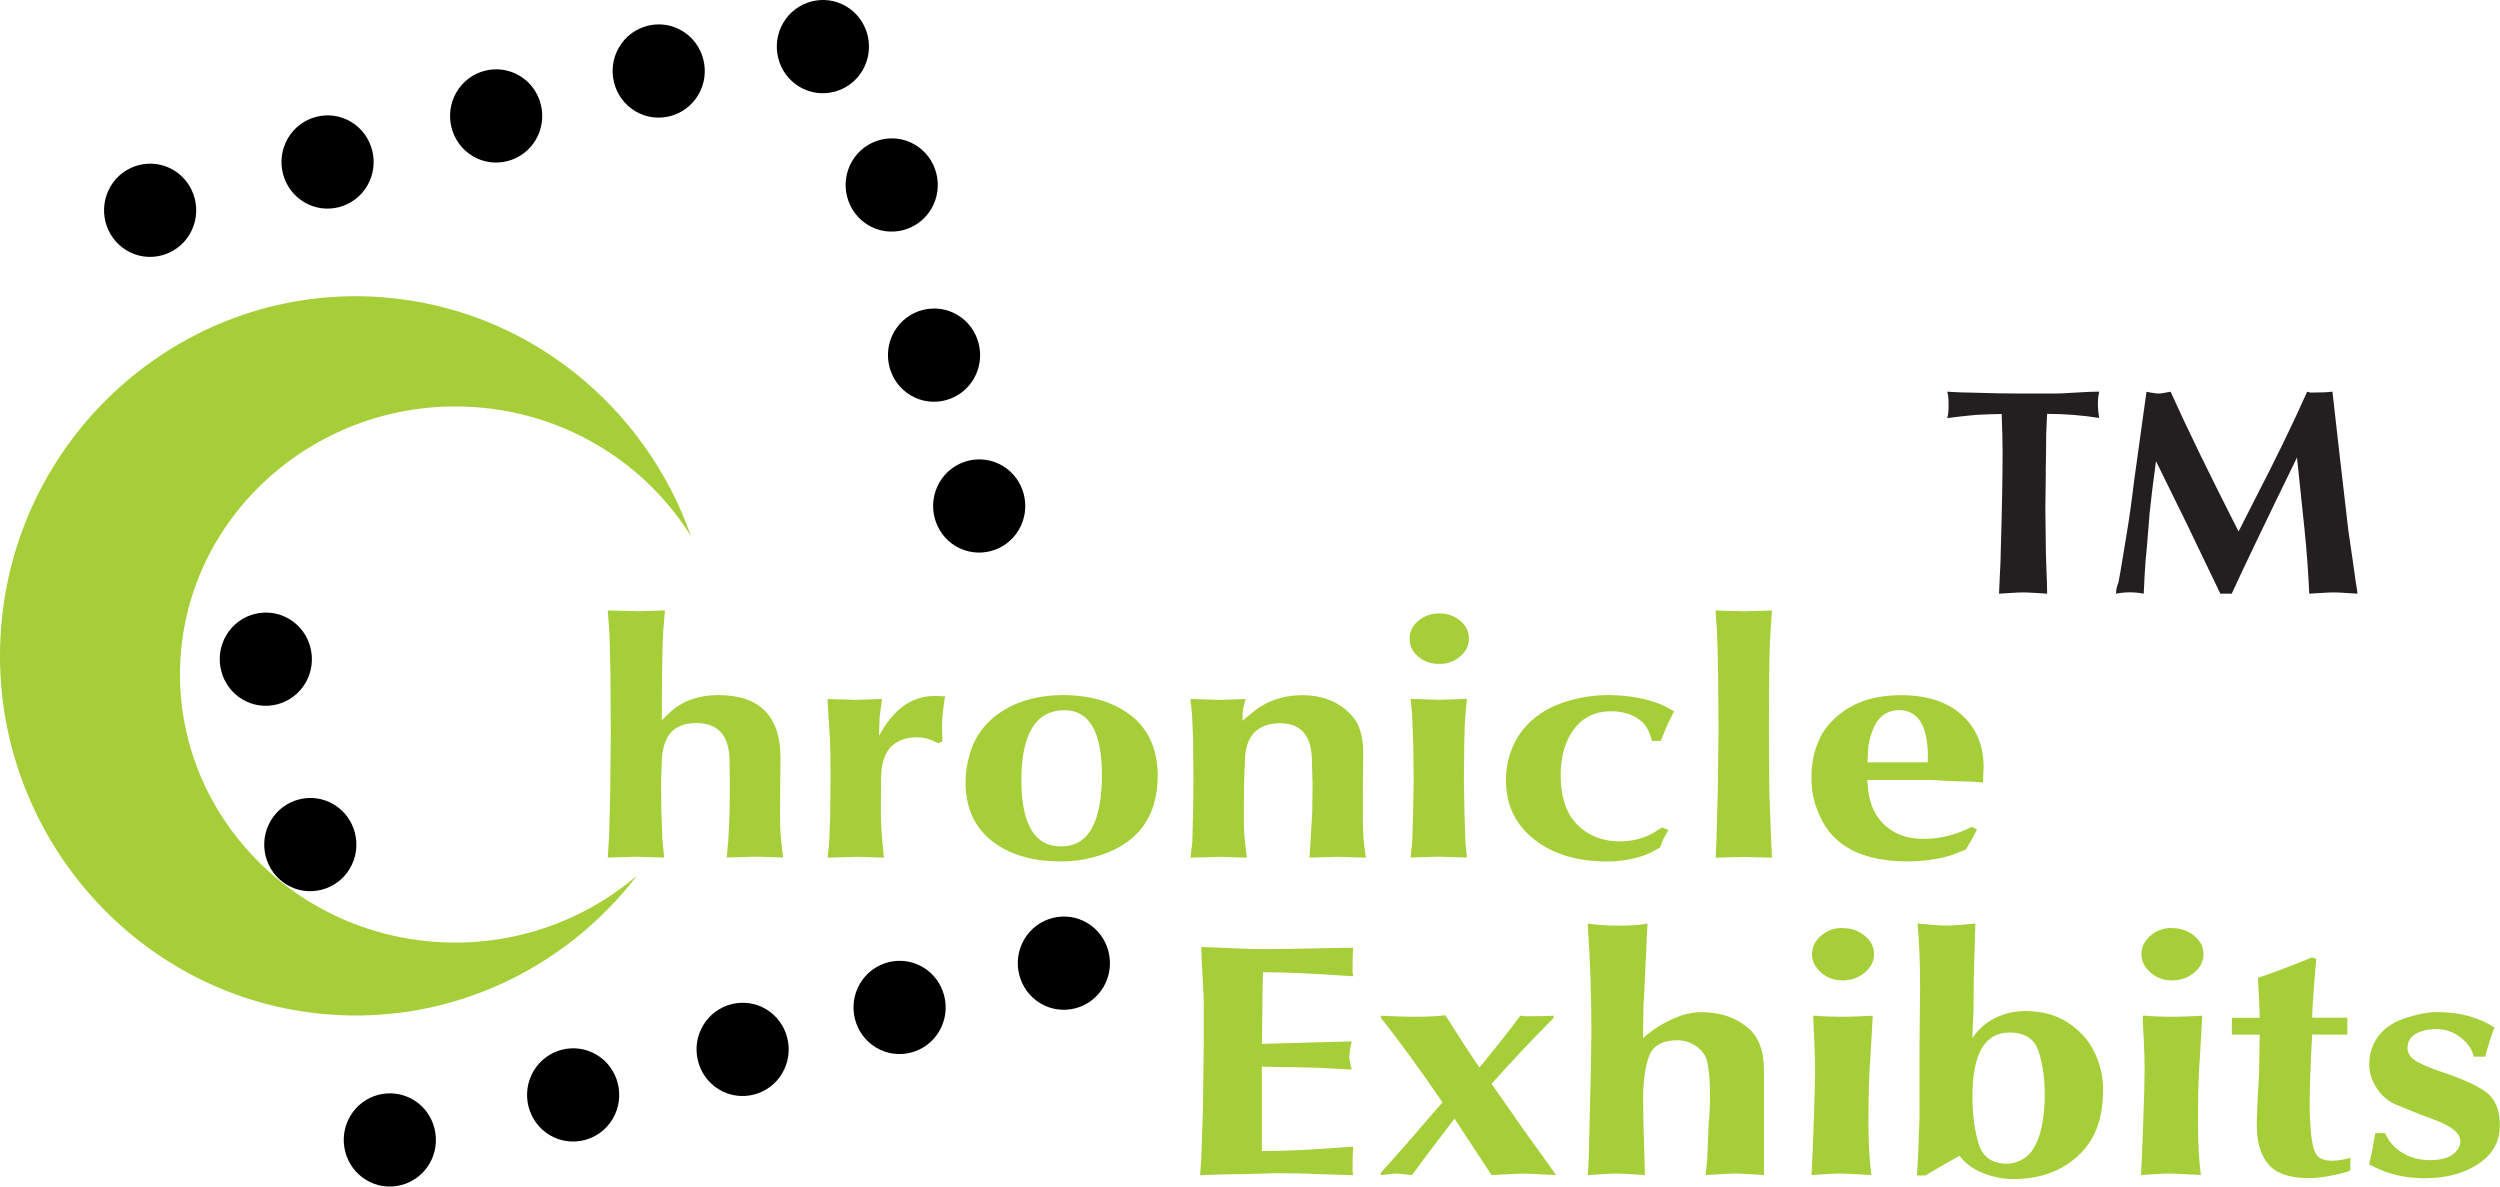 <?xml version="1.0" encoding="UTF-8"?>
<svg id="Layer_2" data-name="Layer 2" xmlns="http://www.w3.org/2000/svg" viewBox="0 0 336.04 159.49">
  <defs>
    <style>
      .cls-1, .cls-2, .cls-3, .cls-4 {
        stroke-width: 0px;
      }

      .cls-1, .cls-3 {
        fill: #a6ce39;
      }

      .cls-2 {
        fill: #231f20;
      }

      .cls-3, .cls-4 {
        fill-rule: evenodd;
      }

      .cls-4 {
        fill: #000;
      }
    </style>
  </defs>
  <g id="Layer_1-2" data-name="Layer 1">
    <path class="cls-4" d="M47.07,150.03c1.74-2.97,5.55-3.95,8.49-2.2,2.94,1.76,3.91,5.62,2.17,8.59-1.74,2.97-5.55,3.96-8.49,2.2-2.94-1.76-3.91-5.62-2.17-8.59"/>
    <path class="cls-4" d="M113.77.87c2.94,1.76,3.91,5.62,2.17,8.59-1.74,2.97-5.55,3.96-8.49,2.2-2.94-1.76-3.91-5.62-2.17-8.59,1.74-2.97,5.55-3.96,8.49-2.2"/>
    <path class="cls-4" d="M30.4,85.41c1.74-2.97,5.55-3.96,8.49-2.2,2.94,1.76,3.91,5.62,2.17,8.59-1.74,2.97-5.55,3.96-8.49,2.2-2.94-1.76-3.91-5.62-2.17-8.59"/>
    <path class="cls-4" d="M36.38,110.33c1.74-2.97,5.56-3.96,8.49-2.2,2.94,1.76,3.91,5.62,2.17,8.59-1.74,2.97-5.56,3.96-8.49,2.2-2.94-1.76-3.91-5.62-2.17-8.58"/>
    <path class="cls-4" d="M71.71,143.98c1.74-2.97,5.56-3.96,8.49-2.2,2.94,1.76,3.91,5.62,2.17,8.59-1.74,2.97-5.55,3.96-8.49,2.2-2.94-1.76-3.91-5.62-2.17-8.59"/>
    <path class="cls-4" d="M94.49,137.86c1.74-2.97,5.55-3.96,8.49-2.2,2.94,1.76,3.91,5.62,2.17,8.59-1.74,2.97-5.55,3.96-8.49,2.2-2.94-1.76-3.91-5.62-2.17-8.59"/>
    <path class="cls-4" d="M115.59,132.22c1.74-2.97,5.55-3.96,8.49-2.2,2.94,1.76,3.91,5.62,2.17,8.59-1.74,2.97-5.55,3.96-8.49,2.2-2.94-1.76-3.91-5.62-2.17-8.59"/>
    <path class="cls-4" d="M137.67,126.27c1.74-2.97,5.56-3.96,8.49-2.2,2.94,1.76,3.91,5.62,2.17,8.59-1.74,2.97-5.56,3.96-8.49,2.2-2.94-1.76-3.91-5.62-2.17-8.59"/>
    <path class="cls-4" d="M83.21,6.35c1.74-2.97,5.55-3.96,8.49-2.2,2.94,1.76,3.91,5.62,2.17,8.59-1.74,2.97-5.55,3.96-8.49,2.2-2.94-1.76-3.91-5.62-2.17-8.59"/>
    <path class="cls-4" d="M61.36,12.39c1.74-2.97,5.55-3.96,8.49-2.2,2.94,1.76,3.91,5.62,2.17,8.59-1.74,2.97-5.56,3.96-8.49,2.2-2.94-1.76-3.91-5.62-2.17-8.59"/>
    <path class="cls-4" d="M38.7,18.58c1.74-2.97,5.56-3.96,8.49-2.2,2.94,1.76,3.91,5.62,2.17,8.59-1.74,2.97-5.56,3.96-8.49,2.2-2.94-1.76-3.91-5.62-2.17-8.59"/>
    <path class="cls-4" d="M14.85,25.07c1.74-2.97,5.55-3.96,8.49-2.2,2.94,1.76,3.91,5.62,2.17,8.59-1.74,2.97-5.56,3.96-8.49,2.2-2.94-1.76-3.91-5.62-2.17-8.59"/>
    <path class="cls-4" d="M128.71,42.34c2.94,1.76,3.91,5.62,2.17,8.59-1.74,2.97-5.56,3.96-8.49,2.2-2.94-1.76-3.91-5.62-2.17-8.59,1.74-2.97,5.56-3.96,8.49-2.2"/>
    <path class="cls-4" d="M123.02,19.47c2.94,1.76,3.91,5.62,2.17,8.59-1.74,2.97-5.55,3.96-8.49,2.2-2.94-1.76-3.91-5.62-2.17-8.59,1.74-2.97,5.55-3.96,8.49-2.2"/>
    <path class="cls-4" d="M134.78,62.62c2.94,1.76,3.91,5.62,2.17,8.59-1.74,2.97-5.55,3.95-8.49,2.2-2.94-1.76-3.91-5.62-2.17-8.59,1.74-2.97,5.55-3.96,8.49-2.2"/>
    <path class="cls-3" d="M.14,84.46c2.01-26.55,25.07-46.54,51.33-44.5,19.42,1.51,35.29,14.65,41.42,32.14-5.98-9.64-16.49-16.44-28.86-17.36-20.32-1.52-38.17,13.38-39.73,33.17-1.56,19.79,13.74,37.16,34.07,38.68,10.33.77,20.01-2.7,27.25-8.89-9.53,12.42-24.86,19.95-41.46,18.66C17.9,134.32-1.87,111.01.14,84.46"/>
    <path class="cls-1" d="M320.58,152.29c.5,1.15,1.29,2.05,2.37,2.69,1.06.64,2.3.96,3.69.96,1.21,0,2.17-.21,2.86-.62.8-.56,1.21-1.2,1.21-1.92,0-.46-.19-.88-.57-1.25-.39-.38-.86-.71-1.42-.99-.56-.29-1.2-.55-1.89-.8-.71-.26-1.27-.46-1.66-.61-.39-.16-.72-.29-.97-.4-.25-.1-.49-.21-.75-.31-.25-.11-.57-.24-.98-.4-1.23-.45-2.21-1.19-2.93-2.26-.72-1.06-1.08-2.16-1.08-3.32,0-1.37.38-2.59,1.16-3.68.78-1.09,1.91-1.9,3.4-2.43,1.78-.61,3.31-.91,4.59-.91,2.98,0,5.54.69,7.68,2.07-.45,1.19-.87,2.5-1.24,3.92h-1.55c-.2-.99-.79-1.85-1.77-2.59-.97-.75-2.04-1.11-3.2-1.11s-2.04.21-2.79.62c-.76.42-1.13,1.06-1.13,1.92,0,.44.14.81.42,1.14.29.33.64.6,1.06.81.42.22.89.44,1.4.63.52.21,1.05.4,1.59.59,2.78.92,4.79,1.82,6.06,2.73,1.25.92,1.88,2.42,1.88,4.5,0,2.46-1.23,4.34-3.69,5.65-1.73.96-3.89,1.45-6.52,1.45s-5.13-.62-7.35-1.86c.29-1.24.56-2.64.82-4.2h1.29ZM311.35,128.87c-.37,4.18-.56,6.82-.56,7.93h4.73v2.27h-4.73c-.22,4.07-.34,7.32-.34,9.77,0,.69.05,1.77.16,3.25.12,1.41.35,2.42.69,3.02.35.6,1.08.91,2.18.91.45,0,1.05-.07,1.8-.21.08-.02.16-.05.27-.08.1-.03.22-.08.38-.13v1.71c-.26.1-.39.17-.42.21-2.07.56-3.79.84-5.15.84-2.57,0-4.38-.61-5.43-1.84-1.05-1.23-1.58-2.96-1.58-5.19,0-1.53.11-3.89.31-7.09,0-.59.01-1.45.04-2.59.03-1.15.04-2,.04-2.57h-3.74v-2.27h3.74c0-.61-.03-1.49-.1-2.67-.07-1.17-.11-2.08-.14-2.7,1.81-.6,4.25-1.51,7.27-2.75l.56.2ZM291.93,124.75c1.16,0,2.17.34,3,1.03.83.68,1.25,1.51,1.25,2.48s-.42,1.79-1.27,2.49c-.84.69-1.84,1.03-2.98,1.03s-2.08-.36-2.89-1.07c-.79-.71-1.2-1.53-1.2-2.46s.41-1.76,1.2-2.46c.79-.7,1.76-1.06,2.89-1.06ZM287.93,154.98c.03-.48.05-1.19.08-2.13.03-.94.05-1.65.08-2.13.12-3.41.18-5.68.18-6.82s-.03-2.4-.1-3.9c-.08-1.5-.14-2.66-.16-3.47h.42c.86.09,2.14.14,3.83.14.86,0,2.11-.05,3.76-.14l-.33,5.78c-.16,1.88-.25,4.77-.25,8.68,0,2.69.14,5,.39,6.95-.39-.02-1.09-.06-2.08-.11-.98-.06-1.73-.09-2.23-.09-.42,0-1.06.03-1.89.09-.84.06-1.46.09-1.85.11l.15-2.96ZM269.78,156.42c.6,0,1.2-.15,1.8-.44.6-.29,1.06-.65,1.39-1.08.44-.54.83-1.3,1.16-2.26.48-1.61.72-3.42.72-5.45,0-2.27-.29-4.25-.84-5.91-.57-1.66-1.87-2.49-3.88-2.49-3.34,0-5,2.85-5,8.54,0,2.43.27,4.56.82,6.37.54,1.81,1.82,2.72,3.84,2.72ZM257.67,158.01c.14-2.11.25-4.71.34-7.78v-9.3c0-.94.01-2.33.04-4.18.03-1.85.04-3.24.04-4.15,0-3.18-.11-6-.34-8.47,1.65.18,2.91.28,3.77.28.94,0,2.27-.09,4-.28l-.08,2.82c0,.31-.01.73-.04,1.3-.03.56-.04.98-.04,1.25-.05,1.29-.08,3.19-.08,5.71,0,.48-.03,1.2-.08,2.17-.05.96-.08,1.69-.08,2.17.71-1.12,1.69-2.01,2.95-2.66,1.27-.65,2.64-.99,4.14-.99,2.22,0,4.13.5,5.71,1.53,1.58,1.01,2.78,2.32,3.57,3.92.8,1.61,1.2,3.33,1.2,5.15,0,3.7-1.01,6.54-3.04,8.54-2.31,2.3-5.31,3.44-8.96,3.44-1.44,0-2.82-.26-4.15-.8-1.33-.53-2.37-1.3-3.13-2.31-1.17.61-2.7,1.48-4.58,2.63h-1.16ZM247.65,124.75c1.16,0,2.17.34,3,1.03.83.68,1.25,1.51,1.25,2.48s-.42,1.79-1.27,2.49c-.84.69-1.84,1.03-2.98,1.03s-2.08-.36-2.89-1.07c-.79-.71-1.2-1.53-1.2-2.46s.41-1.76,1.2-2.46c.79-.7,1.76-1.06,2.89-1.06ZM243.64,154.98c.03-.48.05-1.19.08-2.13.03-.94.05-1.65.08-2.13.12-3.41.18-5.68.18-6.82s-.03-2.4-.1-3.9c-.08-1.5-.14-2.66-.16-3.47h.42c.86.09,2.14.14,3.83.14.86,0,2.11-.05,3.76-.14l-.33,5.78c-.16,1.88-.25,4.77-.25,8.68,0,2.69.14,5,.39,6.95-.39-.02-1.09-.06-2.08-.11-.98-.06-1.73-.09-2.23-.09-.42,0-1.06.03-1.89.09-.84.06-1.46.09-1.85.11l.15-2.96ZM220.92,134.74l-.08,4.81c1.02-.93,2.26-1.76,3.72-2.46,1.44-.7,2.82-1.04,4.13-1.04,2.49,0,4.58.69,6.22,2.07,1.46,1.2,2.19,3.1,2.19,5.71v14.11c-.42-.02-1.08-.06-1.96-.11-.87-.06-1.53-.09-1.96-.09s-1.09.03-1.97.09c-.9.06-1.54.09-1.95.11.03-.29.08-.77.15-1.43.07-.65.1-1.15.1-1.46l.16-4.06c.12-.88.18-2.2.18-3.99s-.14-3.26-.42-4.49c-.25-.78-.75-1.42-1.48-1.92-.74-.5-1.58-.76-2.52-.76-1.97,0-3.23.71-3.77,2.13-.53,1.41-.8,3.39-.8,5.92,0,.75.01,1.78.04,3.08.03,1.3.07,2.6.12,3.9.04,1.3.07,2.33.08,3.08-.44-.02-1.06-.06-1.92-.11-.86-.06-1.48-.09-1.92-.09-.41,0-1.03.03-1.88.09-.83.06-1.48.09-1.97.11.11-1.27.16-2.24.16-2.89l.26-11.07c0-.59.01-1.46.04-2.6.03-1.16.04-2.04.04-2.64,0-4.93-.16-9.8-.5-14.6,1.17.18,2.52.28,4.02.28,1.8,0,3.13-.09,4.02-.28l-.5,10.6ZM185.62,157.61c1.85-2.02,4.6-5.16,8.27-9.44-3.02-4.42-5.77-8.21-8.27-11.35v-.29c1.97.09,3.42.14,4.33.14,1.91,0,3.35-.07,4.33-.21,2.17,3.43,3.69,5.77,4.58,7.02,2.07-2.49,3.91-4.81,5.49-6.95.26,0,.48.02.65.07,1.69,0,2.97-.02,3.84-.07v.29c-3,3.03-5.79,5.98-8.35,8.87l2.95,4.2c.74,1.09,1.73,2.5,3,4.25,1.28,1.74,2.18,3.02,2.71,3.81-.48-.02-1.21-.06-2.19-.11-.99-.06-1.73-.09-2.22-.09-.45,0-1.16.03-2.11.09-.97.06-1.67.09-2.14.11l-4.98-7.59c-3.27,4.27-5.17,6.81-5.72,7.59-.25-.02-.6-.06-1.05-.11-.46-.06-.79-.09-1.01-.09-.25,0-.6.03-1.05.09-.46.06-.8.09-1.06.11v-.33ZM161.47,127.3c.95.02,2.3.07,4.04.15,1.74.08,3.19.13,4.34.13,1.8,0,3.92-.03,6.39-.09,2.45-.06,4.33-.09,5.64-.11-.05.73-.08,1.84-.08,3.3.05.14.08.32.08.55-5.19-.37-9.22-.55-12.11-.55-.05,1.06-.08,2.62-.08,4.69,0,.55-.01,1.37-.04,2.47-.03,1.1-.04,1.92-.04,2.47l12.09-.33c-.22.92-.33,1.61-.33,2.07,0,.4.11.98.33,1.72-3.53-.23-6.69-.34-9.48-.34-.27,0-.69-.01-1.28-.03-.59-.02-1.03-.03-1.33-.03v11.35c3.27,0,7.37-.2,12.27-.6-.05.72-.08,1.82-.08,3.29.05.14.08.32.08.55-1.06-.02-2.66-.07-4.79-.15-2.12-.08-3.72-.11-4.78-.11-.71,0-1.76.01-3.17.06-1.4.05-2.44.07-3.1.07-.98,0-2.56.05-4.74.14.04-.28.07-.71.1-1.3.03-.57.05-.99.08-1.26.03-.85.07-2.21.14-4.11.07-1.89.1-3.32.1-4.27,0-.73.01-1.86.04-3.36.03-1.51.04-2.65.04-3.4v-5.23c0-.77-.04-1.95-.14-3.55-.1-1.58-.15-2.77-.18-3.55v-.62Z"/>
    <path class="cls-3" d="M81.87,112.42h0l.15-5.7.08-8.43-.05-7.86c-.05-2.48-.1-4.36-.15-5.64l-.21-2.74,4.14.11,3.55-.11-.23,2.74c-.07,1.26-.12,3.12-.16,5.57l-.03,4.5v1.96l1.27-1.24c1.64-1.42,3.75-2.14,6.36-2.15,5.57.03,8.34,2.86,8.32,8.49l-.03,3.16-.03,4.07c0,1.72.05,3.05.16,3.98l.25,2.13-3.62-.11-3.95.11.21-2.41c.08-1.51.14-2.82.17-3.92l.03-3.77-.05-3.33c-.15-3.06-1.61-4.61-4.39-4.64-2.01-.01-3.36.71-4.06,2.16-.37.75-.58,1.66-.64,2.72l-.1,2.97.03,3.85.13,3.72.25,2.66-3.6-.11-3.98.11.18-2.85ZM111.44,113.55h0c.04-.84.1-2.12.15-3.83l.05-5.25c0-2.55-.03-4.24-.08-5.04l-.25-4.06-.08-1.41,3.73.11,3.6-.11-.33,2.48-.08,2.49c1.91-3.6,4.41-5.39,7.5-5.38l1.38.04c-.27,1.71-.41,3.05-.41,4l.05,2.07-.54.24-.99-.45c-.61-.23-1.27-.35-1.99-.35-1.41.03-2.54.46-3.4,1.28-.88.96-1.32,2.39-1.32,4.27l-.03,3.62c-.02,1.72.06,3.45.23,5.16l.18,1.85-3.49-.11-4.09.11.21-1.72ZM129.79,105.23h0c-.02-1.26.17-2.55.56-3.86.72-2.51,2.23-4.47,4.55-5.9,2.21-1.35,4.89-2.03,8.01-2.04,3.88.03,6.99,1,9.31,2.9,2.23,1.83,3.36,4.47,3.4,7.92-.02,5.82-2.93,9.49-8.73,11-1.39.38-2.86.56-4.39.54-3.81-.01-6.88-.94-9.2-2.78-2.33-1.84-3.49-4.43-3.51-7.78ZM137.29,104.95h0c.03,5.89,1.81,8.84,5.34,8.82,3.64.02,5.47-3.2,5.49-9.64-.02-5.77-1.7-8.66-5.05-8.67-3.87.04-5.79,3.21-5.78,9.5ZM163.98,94.07h0l3.44-.11c-.2.74-.33,1.29-.38,1.66l-.03,1.26,1.66-1.37c1.77-1.36,3.88-2.05,6.35-2.07,2.35,0,4.29.64,5.83,1.92.83.71,1.41,1.43,1.73,2.15.44,1.05.66,2.27.66,3.66l-.05,4.58v3.89c0,1.7.05,2.97.16,3.79l.25,1.85-3.88-.11-3.7.11.13-2.11.23-3.9.05-3.7-.1-3.79c-.15-3.05-1.59-4.57-4.31-4.57-2.93.04-4.49,1.6-4.67,4.66l-.13,3.63-.03,3.68c-.02,1.67.04,3.07.18,4.18l.23,1.92-3.57-.11-4.01.11.25-2.18.1-4.05.05-4.29-.05-5.23c-.05-1.57-.1-2.77-.15-3.61l-.21-1.96,3.95.11ZM189.82,113.29h0l.12-3.89.08-4.64-.05-4.49-.15-4.12-.21-2.2,3.75.11,3.82-.11-.2,2.13c-.09.9-.14,2.26-.16,4.07l-.05,4.6.08,4.64.13,3.89.2,1.98-3.8-.11-3.78.11.21-1.98ZM189.48,85.84h0c-.02-.93.37-1.72,1.16-2.39.79-.67,1.73-1,2.82-1s2,.32,2.8.97c.79.65,1.18,1.45,1.18,2.41.02.93-.37,1.73-1.18,2.41-.8.68-1.73,1.02-2.8,1-1.09.02-2.03-.31-2.82-.98-.79-.67-1.18-1.47-1.16-2.41ZM222.06,99.59h0c-.17-.58-.35-1.07-.53-1.46-.26-.55-.64-1.02-1.18-1.4-.53-.39-1.11-.67-1.75-.85-.64-.19-1.3-.27-1.98-.27-2.41-.02-4.23.99-5.46,3-.93,1.52-1.39,3.4-1.38,5.64.02,2.59.59,4.6,1.73,6.03,1.52,1.87,3.61,2.81,6.28,2.81,1.59-.01,3.04-.37,4.34-1.07l1.27-.8.85.35-.66,1.2-.46,1.15-1.24.68c-1.65.78-3.62,1.18-5.9,1.2-3.98-.01-7.2-.98-9.68-2.9-2.6-2.01-3.89-4.69-3.88-8.01-.02-1.57.29-3.07.91-4.52.64-1.44,1.54-2.68,2.73-3.69,1.19-1.02,2.66-1.81,4.39-2.36,1.84-.59,3.76-.89,5.77-.89,2.93.03,5.43.52,7.53,1.48l1.27.7-.89,1.76-.9,2.22h-1.2ZM230.73,112.44h0l.17-6.09.1-8.47-.05-6.72c-.04-2.82-.1-4.97-.17-6.46l-.18-2.64,3.7.11,3.88-.11-.18,2.62c-.11,1.81-.18,3.97-.2,6.49l-.03,6.75.05,8.27.23,6.27.13,2.83-3.82-.11-3.75.11.13-2.83ZM262.8,114.77h0c-.71.27-1.48.49-2.3.63-1.31.26-2.66.39-4.05.39-6.11-.01-10.05-2.05-11.84-6.11-.77-1.63-1.14-3.35-1.12-5.16-.02-1.89.34-3.6,1.07-5.16.53-1.19,1.39-2.28,2.6-3.27,2.14-1.77,4.93-2.65,8.37-2.65,3.48.01,6.2.89,8.14,2.63,1.94,1.75,2.93,4.06,2.96,6.95l-.08,2.16-1.45-.11-2.83-.08-2.71-.16h-8.57l.13,1.43c.23,1.92.96,3.45,2.17,4.6,1.36,1.28,3.12,1.91,5.28,1.89,1.63.02,3.31-.3,5.03-.96l1.48-.65.66.37-.72,1.34-.77,1.33-1.45.59ZM259.11,102.47l.03-1.2c-.12-3.85-1.39-5.79-3.83-5.82-1.84,0-3.08,1.05-3.75,3.14-.49,1.35-.49,2.5-.54,3.88h8.09Z"/>
    <g>
      <path class="cls-2" d="M274.99,63.47c-.04,2.19-.06,3.84-.06,4.93,0,.55.01,1.38.03,2.5s.03,1.98.03,2.56c0,.69.03,1.74.09,3.17s.09,2.49.09,3.17c-.3-.02-.82-.05-1.56-.1-.74-.05-1.3-.07-1.68-.07-.35,0-.88.02-1.59.07-.71.05-1.26.08-1.64.1.02-.64.06-1.58.13-2.83s.1-2.18.1-2.78c.17-5.68.25-10.17.25-13.48,0-1.17-.04-2.86-.12-5.06-.77,0-1.94.04-3.48.12-1.49.14-2.77.28-3.84.43.12-.37.18-.92.18-1.65,0-.65-.02-1.11-.06-1.4-.02-.04-.04-.12-.06-.25-.02-.12-.04-.21-.06-.25,1.31.08,2.31.12,2.99.12,2.86.09,5.26.13,7.19.13h4.1c.68,0,1.67-.04,2.96-.13,1.29-.08,2.35-.13,3.19-.13-.12.55-.18,1.08-.18,1.59,0,.63.06,1.28.18,1.95-2.35-.37-4.69-.55-7.01-.55l-.12,2.86c0,1.11-.02,2.77-.06,4.96Z"/>
      <path class="cls-2" d="M289.26,52.79c.35.07.63.11.85.11.32,0,.87-.08,1.65-.25,2.21,4.9,5.26,11.17,9.14,18.79l2.32-4.57c2.66-5.13,4.96-9.87,6.9-14.22.06.02.13.04.22.06.09.02.15.04.19.06,1.34,0,2.34-.04,2.99-.12.4,3.66,1.11,9.87,2.13,18.62.15.99.35,2.36.6,4.11.25,1.75.38,2.67.39,2.77.02.16.06.43.13.8.07.38.1.66.1.85-.3-.02-.82-.05-1.56-.1-.74-.05-1.3-.07-1.68-.07-.35,0-.87.02-1.58.07-.71.05-1.26.08-1.65.1-.11-2.67-.33-5.63-.66-8.87-.33-3.24-.66-6.39-.99-9.43-4.44,9.1-7.36,15.21-8.77,18.3h-1.53l-3.05-6.34c-.77-1.65-1.81-3.78-3.11-6.4s-2.13-4.31-2.49-5.07c-.38,2.78-.67,5.12-.86,7.01-.14,1.7-.26,3.18-.36,4.45-.16,1.54-.26,2.84-.31,3.9-.02.27-.04.67-.06,1.21s-.04.95-.06,1.24c-.61-.12-1.24-.18-1.89-.18-.61,0-1.22.06-1.83.18,0-.51.1-.99.31-1.46.15-.71.35-1.88.61-3.49s.4-2.46.42-2.55c.41-2.41.77-4.99,1.1-7.74l1.65-11.9c.14.02.38.07.73.14Z"/>
    </g>
  </g>
</svg>